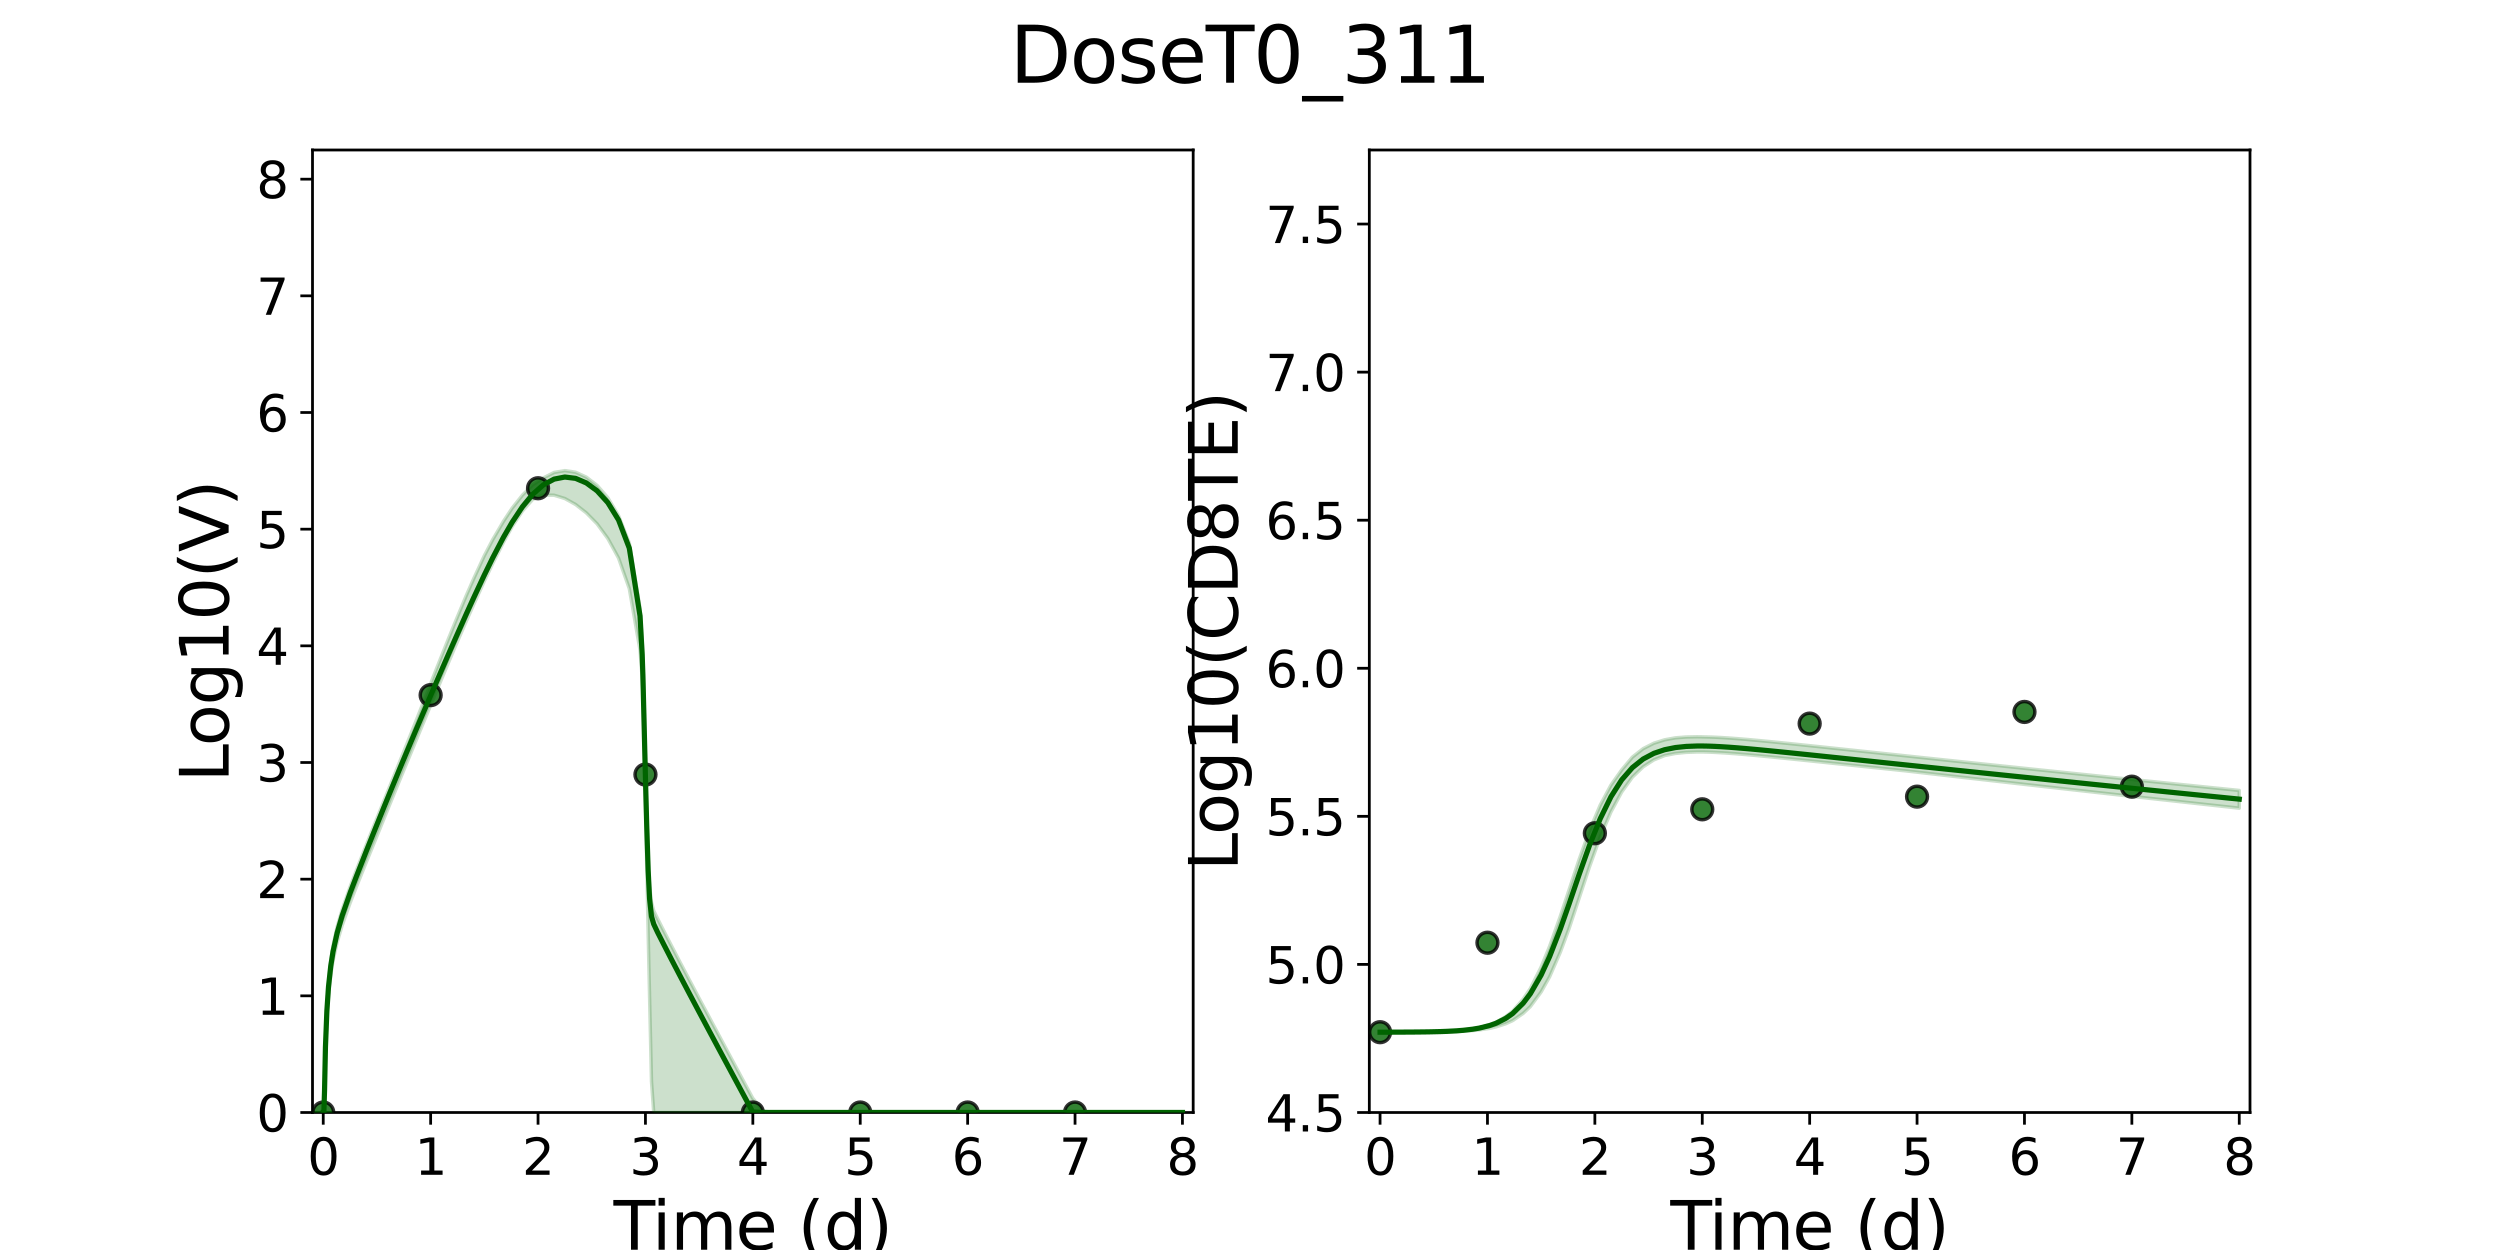 <?xml version="1.0" encoding="utf-8" standalone="no"?>
<!DOCTYPE svg PUBLIC "-//W3C//DTD SVG 1.1//EN"
  "http://www.w3.org/Graphics/SVG/1.1/DTD/svg11.dtd">
<svg xmlns:xlink="http://www.w3.org/1999/xlink" width="720pt" height="360pt" viewBox="0 0 720 360" xmlns="http://www.w3.org/2000/svg" version="1.1">
 <defs>
  <style type="text/css">*{stroke-linejoin: round; stroke-linecap: butt}</style>
 </defs>
 <g id="figure_1">
  <g id="patch_1">
   <path d="M 0 360 
L 720 360 
L 720 0 
L 0 0 
z
" style="fill: #ffffff"/>
  </g>
  <g id="axes_1">
   <g id="patch_2">
    <path d="M 90 320.4 
L 343.636 320.4 
L 343.636 43.2 
L 90 43.2 
z
" style="fill: #ffffff"/>
   </g>
   <g id="matplotlib.axis_1">
    <g id="xtick_1">
     <g id="line2d_1">
      <defs>
       <path id="m0fb1da73a4" d="M 0 0 
L 0 3.5 
" style="stroke: #000000; stroke-width: 0.8"/>
      </defs>
      <g>
       <use xlink:href="#m0fb1da73a4" x="93.093" y="320.4" style="stroke: #000000; stroke-width: 0.8"/>
      </g>
     </g>
     <g id="text_1">
      <!-- 0 -->
      <g transform="translate(88.512 338.342) scale(0.144 -0.144)">
       <defs>
        <path id="DejaVuSans-30" d="M 2034 4250 
Q 1547 4250 1301 3770 
Q 1056 3291 1056 2328 
Q 1056 1369 1301 889 
Q 1547 409 2034 409 
Q 2525 409 2770 889 
Q 3016 1369 3016 2328 
Q 3016 3291 2770 3770 
Q 2525 4250 2034 4250 
z
M 2034 4750 
Q 2819 4750 3233 4129 
Q 3647 3509 3647 2328 
Q 3647 1150 3233 529 
Q 2819 -91 2034 -91 
Q 1250 -91 836 529 
Q 422 1150 422 2328 
Q 422 3509 836 4129 
Q 1250 4750 2034 4750 
z
" transform="scale(0.016)"/>
       </defs>
       <use xlink:href="#DejaVuSans-30"/>
      </g>
     </g>
    </g>
    <g id="xtick_2">
     <g id="line2d_2">
      <g>
       <use xlink:href="#m0fb1da73a4" x="124.024" y="320.4" style="stroke: #000000; stroke-width: 0.8"/>
      </g>
     </g>
     <g id="text_2">
      <!-- 1 -->
      <g transform="translate(119.443 338.342) scale(0.144 -0.144)">
       <defs>
        <path id="DejaVuSans-31" d="M 794 531 
L 1825 531 
L 1825 4091 
L 703 3866 
L 703 4441 
L 1819 4666 
L 2450 4666 
L 2450 531 
L 3481 531 
L 3481 0 
L 794 0 
L 794 531 
z
" transform="scale(0.016)"/>
       </defs>
       <use xlink:href="#DejaVuSans-31"/>
      </g>
     </g>
    </g>
    <g id="xtick_3">
     <g id="line2d_3">
      <g>
       <use xlink:href="#m0fb1da73a4" x="154.956" y="320.4" style="stroke: #000000; stroke-width: 0.8"/>
      </g>
     </g>
     <g id="text_3">
      <!-- 2 -->
      <g transform="translate(150.375 338.342) scale(0.144 -0.144)">
       <defs>
        <path id="DejaVuSans-32" d="M 1228 531 
L 3431 531 
L 3431 0 
L 469 0 
L 469 531 
Q 828 903 1448 1529 
Q 2069 2156 2228 2338 
Q 2531 2678 2651 2914 
Q 2772 3150 2772 3378 
Q 2772 3750 2511 3984 
Q 2250 4219 1831 4219 
Q 1534 4219 1204 4116 
Q 875 4013 500 3803 
L 500 4441 
Q 881 4594 1212 4672 
Q 1544 4750 1819 4750 
Q 2544 4750 2975 4387 
Q 3406 4025 3406 3419 
Q 3406 3131 3298 2873 
Q 3191 2616 2906 2266 
Q 2828 2175 2409 1742 
Q 1991 1309 1228 531 
z
" transform="scale(0.016)"/>
       </defs>
       <use xlink:href="#DejaVuSans-32"/>
      </g>
     </g>
    </g>
    <g id="xtick_4">
     <g id="line2d_4">
      <g>
       <use xlink:href="#m0fb1da73a4" x="185.887" y="320.4" style="stroke: #000000; stroke-width: 0.8"/>
      </g>
     </g>
     <g id="text_4">
      <!-- 3 -->
      <g transform="translate(181.306 338.342) scale(0.144 -0.144)">
       <defs>
        <path id="DejaVuSans-33" d="M 2597 2516 
Q 3050 2419 3304 2112 
Q 3559 1806 3559 1356 
Q 3559 666 3084 287 
Q 2609 -91 1734 -91 
Q 1441 -91 1130 -33 
Q 819 25 488 141 
L 488 750 
Q 750 597 1062 519 
Q 1375 441 1716 441 
Q 2309 441 2620 675 
Q 2931 909 2931 1356 
Q 2931 1769 2642 2001 
Q 2353 2234 1838 2234 
L 1294 2234 
L 1294 2753 
L 1863 2753 
Q 2328 2753 2575 2939 
Q 2822 3125 2822 3475 
Q 2822 3834 2567 4026 
Q 2313 4219 1838 4219 
Q 1578 4219 1281 4162 
Q 984 4106 628 3988 
L 628 4550 
Q 988 4650 1302 4700 
Q 1616 4750 1894 4750 
Q 2613 4750 3031 4423 
Q 3450 4097 3450 3541 
Q 3450 3153 3228 2886 
Q 3006 2619 2597 2516 
z
" transform="scale(0.016)"/>
       </defs>
       <use xlink:href="#DejaVuSans-33"/>
      </g>
     </g>
    </g>
    <g id="xtick_5">
     <g id="line2d_5">
      <g>
       <use xlink:href="#m0fb1da73a4" x="216.818" y="320.4" style="stroke: #000000; stroke-width: 0.8"/>
      </g>
     </g>
     <g id="text_5">
      <!-- 4 -->
      <g transform="translate(212.237 338.342) scale(0.144 -0.144)">
       <defs>
        <path id="DejaVuSans-34" d="M 2419 4116 
L 825 1625 
L 2419 1625 
L 2419 4116 
z
M 2253 4666 
L 3047 4666 
L 3047 1625 
L 3713 1625 
L 3713 1100 
L 3047 1100 
L 3047 0 
L 2419 0 
L 2419 1100 
L 313 1100 
L 313 1709 
L 2253 4666 
z
" transform="scale(0.016)"/>
       </defs>
       <use xlink:href="#DejaVuSans-34"/>
      </g>
     </g>
    </g>
    <g id="xtick_6">
     <g id="line2d_6">
      <g>
       <use xlink:href="#m0fb1da73a4" x="247.749" y="320.4" style="stroke: #000000; stroke-width: 0.8"/>
      </g>
     </g>
     <g id="text_6">
      <!-- 5 -->
      <g transform="translate(243.168 338.342) scale(0.144 -0.144)">
       <defs>
        <path id="DejaVuSans-35" d="M 691 4666 
L 3169 4666 
L 3169 4134 
L 1269 4134 
L 1269 2991 
Q 1406 3038 1543 3061 
Q 1681 3084 1819 3084 
Q 2600 3084 3056 2656 
Q 3513 2228 3513 1497 
Q 3513 744 3044 326 
Q 2575 -91 1722 -91 
Q 1428 -91 1123 -41 
Q 819 9 494 109 
L 494 744 
Q 775 591 1075 516 
Q 1375 441 1709 441 
Q 2250 441 2565 725 
Q 2881 1009 2881 1497 
Q 2881 1984 2565 2268 
Q 2250 2553 1709 2553 
Q 1456 2553 1204 2497 
Q 953 2441 691 2322 
L 691 4666 
z
" transform="scale(0.016)"/>
       </defs>
       <use xlink:href="#DejaVuSans-35"/>
      </g>
     </g>
    </g>
    <g id="xtick_7">
     <g id="line2d_7">
      <g>
       <use xlink:href="#m0fb1da73a4" x="278.681" y="320.4" style="stroke: #000000; stroke-width: 0.8"/>
      </g>
     </g>
     <g id="text_7">
      <!-- 6 -->
      <g transform="translate(274.1 338.342) scale(0.144 -0.144)">
       <defs>
        <path id="DejaVuSans-36" d="M 2113 2584 
Q 1688 2584 1439 2293 
Q 1191 2003 1191 1497 
Q 1191 994 1439 701 
Q 1688 409 2113 409 
Q 2538 409 2786 701 
Q 3034 994 3034 1497 
Q 3034 2003 2786 2293 
Q 2538 2584 2113 2584 
z
M 3366 4563 
L 3366 3988 
Q 3128 4100 2886 4159 
Q 2644 4219 2406 4219 
Q 1781 4219 1451 3797 
Q 1122 3375 1075 2522 
Q 1259 2794 1537 2939 
Q 1816 3084 2150 3084 
Q 2853 3084 3261 2657 
Q 3669 2231 3669 1497 
Q 3669 778 3244 343 
Q 2819 -91 2113 -91 
Q 1303 -91 875 529 
Q 447 1150 447 2328 
Q 447 3434 972 4092 
Q 1497 4750 2381 4750 
Q 2619 4750 2861 4703 
Q 3103 4656 3366 4563 
z
" transform="scale(0.016)"/>
       </defs>
       <use xlink:href="#DejaVuSans-36"/>
      </g>
     </g>
    </g>
    <g id="xtick_8">
     <g id="line2d_8">
      <g>
       <use xlink:href="#m0fb1da73a4" x="309.612" y="320.4" style="stroke: #000000; stroke-width: 0.8"/>
      </g>
     </g>
     <g id="text_8">
      <!-- 7 -->
      <g transform="translate(305.031 338.342) scale(0.144 -0.144)">
       <defs>
        <path id="DejaVuSans-37" d="M 525 4666 
L 3525 4666 
L 3525 4397 
L 1831 0 
L 1172 0 
L 2766 4134 
L 525 4134 
L 525 4666 
z
" transform="scale(0.016)"/>
       </defs>
       <use xlink:href="#DejaVuSans-37"/>
      </g>
     </g>
    </g>
    <g id="xtick_9">
     <g id="line2d_9">
      <g>
       <use xlink:href="#m0fb1da73a4" x="340.543" y="320.4" style="stroke: #000000; stroke-width: 0.8"/>
      </g>
     </g>
     <g id="text_9">
      <!-- 8 -->
      <g transform="translate(335.962 338.342) scale(0.144 -0.144)">
       <defs>
        <path id="DejaVuSans-38" d="M 2034 2216 
Q 1584 2216 1326 1975 
Q 1069 1734 1069 1313 
Q 1069 891 1326 650 
Q 1584 409 2034 409 
Q 2484 409 2743 651 
Q 3003 894 3003 1313 
Q 3003 1734 2745 1975 
Q 2488 2216 2034 2216 
z
M 1403 2484 
Q 997 2584 770 2862 
Q 544 3141 544 3541 
Q 544 4100 942 4425 
Q 1341 4750 2034 4750 
Q 2731 4750 3128 4425 
Q 3525 4100 3525 3541 
Q 3525 3141 3298 2862 
Q 3072 2584 2669 2484 
Q 3125 2378 3379 2068 
Q 3634 1759 3634 1313 
Q 3634 634 3220 271 
Q 2806 -91 2034 -91 
Q 1263 -91 848 271 
Q 434 634 434 1313 
Q 434 1759 690 2068 
Q 947 2378 1403 2484 
z
M 1172 3481 
Q 1172 3119 1398 2916 
Q 1625 2713 2034 2713 
Q 2441 2713 2670 2916 
Q 2900 3119 2900 3481 
Q 2900 3844 2670 4047 
Q 2441 4250 2034 4250 
Q 1625 4250 1398 4047 
Q 1172 3844 1172 3481 
z
" transform="scale(0.016)"/>
       </defs>
       <use xlink:href="#DejaVuSans-38"/>
      </g>
     </g>
    </g>
    <g id="text_10">
     <!-- Time (d) -->
     <g transform="translate(176.693 359.925) scale(0.192 -0.192)">
      <defs>
       <path id="DejaVuSans-54" d="M -19 4666 
L 3928 4666 
L 3928 4134 
L 2272 4134 
L 2272 0 
L 1638 0 
L 1638 4134 
L -19 4134 
L -19 4666 
z
" transform="scale(0.016)"/>
       <path id="DejaVuSans-69" d="M 603 3500 
L 1178 3500 
L 1178 0 
L 603 0 
L 603 3500 
z
M 603 4863 
L 1178 4863 
L 1178 4134 
L 603 4134 
L 603 4863 
z
" transform="scale(0.016)"/>
       <path id="DejaVuSans-6d" d="M 3328 2828 
Q 3544 3216 3844 3400 
Q 4144 3584 4550 3584 
Q 5097 3584 5394 3201 
Q 5691 2819 5691 2113 
L 5691 0 
L 5113 0 
L 5113 2094 
Q 5113 2597 4934 2840 
Q 4756 3084 4391 3084 
Q 3944 3084 3684 2787 
Q 3425 2491 3425 1978 
L 3425 0 
L 2847 0 
L 2847 2094 
Q 2847 2600 2669 2842 
Q 2491 3084 2119 3084 
Q 1678 3084 1418 2786 
Q 1159 2488 1159 1978 
L 1159 0 
L 581 0 
L 581 3500 
L 1159 3500 
L 1159 2956 
Q 1356 3278 1631 3431 
Q 1906 3584 2284 3584 
Q 2666 3584 2933 3390 
Q 3200 3197 3328 2828 
z
" transform="scale(0.016)"/>
       <path id="DejaVuSans-65" d="M 3597 1894 
L 3597 1613 
L 953 1613 
Q 991 1019 1311 708 
Q 1631 397 2203 397 
Q 2534 397 2845 478 
Q 3156 559 3463 722 
L 3463 178 
Q 3153 47 2828 -22 
Q 2503 -91 2169 -91 
Q 1331 -91 842 396 
Q 353 884 353 1716 
Q 353 2575 817 3079 
Q 1281 3584 2069 3584 
Q 2775 3584 3186 3129 
Q 3597 2675 3597 1894 
z
M 3022 2063 
Q 3016 2534 2758 2815 
Q 2500 3097 2075 3097 
Q 1594 3097 1305 2825 
Q 1016 2553 972 2059 
L 3022 2063 
z
" transform="scale(0.016)"/>
       <path id="DejaVuSans-20" transform="scale(0.016)"/>
       <path id="DejaVuSans-28" d="M 1984 4856 
Q 1566 4138 1362 3434 
Q 1159 2731 1159 2009 
Q 1159 1288 1364 580 
Q 1569 -128 1984 -844 
L 1484 -844 
Q 1016 -109 783 600 
Q 550 1309 550 2009 
Q 550 2706 781 3412 
Q 1013 4119 1484 4856 
L 1984 4856 
z
" transform="scale(0.016)"/>
       <path id="DejaVuSans-64" d="M 2906 2969 
L 2906 4863 
L 3481 4863 
L 3481 0 
L 2906 0 
L 2906 525 
Q 2725 213 2448 61 
Q 2172 -91 1784 -91 
Q 1150 -91 751 415 
Q 353 922 353 1747 
Q 353 2572 751 3078 
Q 1150 3584 1784 3584 
Q 2172 3584 2448 3432 
Q 2725 3281 2906 2969 
z
M 947 1747 
Q 947 1113 1208 752 
Q 1469 391 1925 391 
Q 2381 391 2643 752 
Q 2906 1113 2906 1747 
Q 2906 2381 2643 2742 
Q 2381 3103 1925 3103 
Q 1469 3103 1208 2742 
Q 947 2381 947 1747 
z
" transform="scale(0.016)"/>
       <path id="DejaVuSans-29" d="M 513 4856 
L 1013 4856 
Q 1481 4119 1714 3412 
Q 1947 2706 1947 2009 
Q 1947 1309 1714 600 
Q 1481 -109 1013 -844 
L 513 -844 
Q 928 -128 1133 580 
Q 1338 1288 1338 2009 
Q 1338 2731 1133 3434 
Q 928 4138 513 4856 
z
" transform="scale(0.016)"/>
      </defs>
      <use xlink:href="#DejaVuSans-54"/>
      <use xlink:href="#DejaVuSans-69" x="57.959"/>
      <use xlink:href="#DejaVuSans-6d" x="85.742"/>
      <use xlink:href="#DejaVuSans-65" x="183.154"/>
      <use xlink:href="#DejaVuSans-20" x="244.678"/>
      <use xlink:href="#DejaVuSans-28" x="276.465"/>
      <use xlink:href="#DejaVuSans-64" x="315.479"/>
      <use xlink:href="#DejaVuSans-29" x="378.955"/>
     </g>
    </g>
   </g>
   <g id="matplotlib.axis_2">
    <g id="ytick_1">
     <g id="line2d_10">
      <defs>
       <path id="m978f26b09a" d="M 0 0 
L -3.5 0 
" style="stroke: #000000; stroke-width: 0.8"/>
      </defs>
      <g>
       <use xlink:href="#m978f26b09a" x="90" y="320.4" style="stroke: #000000; stroke-width: 0.8"/>
      </g>
     </g>
     <g id="text_11">
      <!-- 0 -->
      <g transform="translate(73.838 325.871) scale(0.144 -0.144)">
       <use xlink:href="#DejaVuSans-30"/>
      </g>
     </g>
    </g>
    <g id="ytick_2">
     <g id="line2d_11">
      <g>
       <use xlink:href="#m978f26b09a" x="90" y="286.8" style="stroke: #000000; stroke-width: 0.8"/>
      </g>
     </g>
     <g id="text_12">
      <!-- 1 -->
      <g transform="translate(73.838 292.271) scale(0.144 -0.144)">
       <use xlink:href="#DejaVuSans-31"/>
      </g>
     </g>
    </g>
    <g id="ytick_3">
     <g id="line2d_12">
      <g>
       <use xlink:href="#m978f26b09a" x="90" y="253.2" style="stroke: #000000; stroke-width: 0.8"/>
      </g>
     </g>
     <g id="text_13">
      <!-- 2 -->
      <g transform="translate(73.838 258.671) scale(0.144 -0.144)">
       <use xlink:href="#DejaVuSans-32"/>
      </g>
     </g>
    </g>
    <g id="ytick_4">
     <g id="line2d_13">
      <g>
       <use xlink:href="#m978f26b09a" x="90" y="219.6" style="stroke: #000000; stroke-width: 0.8"/>
      </g>
     </g>
     <g id="text_14">
      <!-- 3 -->
      <g transform="translate(73.838 225.071) scale(0.144 -0.144)">
       <use xlink:href="#DejaVuSans-33"/>
      </g>
     </g>
    </g>
    <g id="ytick_5">
     <g id="line2d_14">
      <g>
       <use xlink:href="#m978f26b09a" x="90" y="186" style="stroke: #000000; stroke-width: 0.8"/>
      </g>
     </g>
     <g id="text_15">
      <!-- 4 -->
      <g transform="translate(73.838 191.471) scale(0.144 -0.144)">
       <use xlink:href="#DejaVuSans-34"/>
      </g>
     </g>
    </g>
    <g id="ytick_6">
     <g id="line2d_15">
      <g>
       <use xlink:href="#m978f26b09a" x="90" y="152.4" style="stroke: #000000; stroke-width: 0.8"/>
      </g>
     </g>
     <g id="text_16">
      <!-- 5 -->
      <g transform="translate(73.838 157.871) scale(0.144 -0.144)">
       <use xlink:href="#DejaVuSans-35"/>
      </g>
     </g>
    </g>
    <g id="ytick_7">
     <g id="line2d_16">
      <g>
       <use xlink:href="#m978f26b09a" x="90" y="118.8" style="stroke: #000000; stroke-width: 0.8"/>
      </g>
     </g>
     <g id="text_17">
      <!-- 6 -->
      <g transform="translate(73.838 124.271) scale(0.144 -0.144)">
       <use xlink:href="#DejaVuSans-36"/>
      </g>
     </g>
    </g>
    <g id="ytick_8">
     <g id="line2d_17">
      <g>
       <use xlink:href="#m978f26b09a" x="90" y="85.2" style="stroke: #000000; stroke-width: 0.8"/>
      </g>
     </g>
     <g id="text_18">
      <!-- 7 -->
      <g transform="translate(73.838 90.671) scale(0.144 -0.144)">
       <use xlink:href="#DejaVuSans-37"/>
      </g>
     </g>
    </g>
    <g id="ytick_9">
     <g id="line2d_18">
      <g>
       <use xlink:href="#m978f26b09a" x="90" y="51.6" style="stroke: #000000; stroke-width: 0.8"/>
      </g>
     </g>
     <g id="text_19">
      <!-- 8 -->
      <g transform="translate(73.838 57.071) scale(0.144 -0.144)">
       <use xlink:href="#DejaVuSans-38"/>
      </g>
     </g>
    </g>
    <g id="text_20">
     <!-- Log10(V) -->
     <g transform="translate(65.845 225.224) rotate(-90) scale(0.192 -0.192)">
      <defs>
       <path id="DejaVuSans-4c" d="M 628 4666 
L 1259 4666 
L 1259 531 
L 3531 531 
L 3531 0 
L 628 0 
L 628 4666 
z
" transform="scale(0.016)"/>
       <path id="DejaVuSans-6f" d="M 1959 3097 
Q 1497 3097 1228 2736 
Q 959 2375 959 1747 
Q 959 1119 1226 758 
Q 1494 397 1959 397 
Q 2419 397 2687 759 
Q 2956 1122 2956 1747 
Q 2956 2369 2687 2733 
Q 2419 3097 1959 3097 
z
M 1959 3584 
Q 2709 3584 3137 3096 
Q 3566 2609 3566 1747 
Q 3566 888 3137 398 
Q 2709 -91 1959 -91 
Q 1206 -91 779 398 
Q 353 888 353 1747 
Q 353 2609 779 3096 
Q 1206 3584 1959 3584 
z
" transform="scale(0.016)"/>
       <path id="DejaVuSans-67" d="M 2906 1791 
Q 2906 2416 2648 2759 
Q 2391 3103 1925 3103 
Q 1463 3103 1205 2759 
Q 947 2416 947 1791 
Q 947 1169 1205 825 
Q 1463 481 1925 481 
Q 2391 481 2648 825 
Q 2906 1169 2906 1791 
z
M 3481 434 
Q 3481 -459 3084 -895 
Q 2688 -1331 1869 -1331 
Q 1566 -1331 1297 -1286 
Q 1028 -1241 775 -1147 
L 775 -588 
Q 1028 -725 1275 -790 
Q 1522 -856 1778 -856 
Q 2344 -856 2625 -561 
Q 2906 -266 2906 331 
L 2906 616 
Q 2728 306 2450 153 
Q 2172 0 1784 0 
Q 1141 0 747 490 
Q 353 981 353 1791 
Q 353 2603 747 3093 
Q 1141 3584 1784 3584 
Q 2172 3584 2450 3431 
Q 2728 3278 2906 2969 
L 2906 3500 
L 3481 3500 
L 3481 434 
z
" transform="scale(0.016)"/>
       <path id="DejaVuSans-56" d="M 1831 0 
L 50 4666 
L 709 4666 
L 2188 738 
L 3669 4666 
L 4325 4666 
L 2547 0 
L 1831 0 
z
" transform="scale(0.016)"/>
      </defs>
      <use xlink:href="#DejaVuSans-4c"/>
      <use xlink:href="#DejaVuSans-6f" x="53.963"/>
      <use xlink:href="#DejaVuSans-67" x="115.145"/>
      <use xlink:href="#DejaVuSans-31" x="178.621"/>
      <use xlink:href="#DejaVuSans-30" x="242.244"/>
      <use xlink:href="#DejaVuSans-28" x="305.867"/>
      <use xlink:href="#DejaVuSans-56" x="344.881"/>
      <use xlink:href="#DejaVuSans-29" x="413.289"/>
     </g>
    </g>
   </g>
   <g id="patch_3">
    <path d="M 90 320.4 
L 90 43.2 
" style="fill: none; stroke: #000000; stroke-width: 0.8; stroke-linejoin: miter; stroke-linecap: square"/>
   </g>
   <g id="patch_4">
    <path d="M 343.636 320.4 
L 343.636 43.2 
" style="fill: none; stroke: #000000; stroke-width: 0.8; stroke-linejoin: miter; stroke-linecap: square"/>
   </g>
   <g id="patch_5">
    <path d="M 90 320.4 
L 343.636 320.4 
" style="fill: none; stroke: #000000; stroke-width: 0.8; stroke-linejoin: miter; stroke-linecap: square"/>
   </g>
   <g id="patch_6">
    <path d="M 90 43.2 
L 343.636 43.2 
" style="fill: none; stroke: #000000; stroke-width: 0.8; stroke-linejoin: miter; stroke-linecap: square"/>
   </g>
   <g id="PolyCollection_1">
    <defs>
     <path id="m9ea79712fd" d="M 93.093 -39.6 
L 93.093 -39.6 
L 93.094 -39.6 
L 93.1 -39.6 
L 93.166 -39.6 
L 93.27 -39.6 
L 93.466 -44.817 
L 93.729 -56.116 
L 94.138 -66.328 
L 94.607 -73.267 
L 95.254 -79.134 
L 95.915 -83.336 
L 97.096 -88.583 
L 98.532 -93.446 
L 100.875 -100.061 
L 102.629 -104.563 
L 105.57 -111.892 
L 107.429 -116.442 
L 110.523 -124.064 
L 112.377 -128.633 
L 115.138 -135.383 
L 117.04 -139.996 
L 119.739 -146.531 
L 121.682 -151.227 
L 124.622 -158.309 
L 126.539 -162.911 
L 129.261 -169.404 
L 131.256 -174.123 
L 134.302 -181.127 
L 136.375 -185.788 
L 139.468 -192.593 
L 141.919 -197.734 
L 145.013 -203.84 
L 147.511 -208.369 
L 150.455 -212.814 
L 153.4 -216.151 
L 156.493 -217.43 
L 159.586 -217.369 
L 162.679 -216.424 
L 165.773 -214.703 
L 168.866 -212.287 
L 171.959 -209.137 
L 175.052 -204.905 
L 178.145 -199.261 
L 181.238 -190.47 
L 184.331 -172.736 
L 184.95 -164.665 
L 185.142 -161.068 
L 185.148 -160.845 
L 185.206 -158.505 
L 185.274 -155.791 
L 185.352 -152.564 
L 185.437 -149.06 
L 185.62 -141.569 
L 185.934 -126.616 
L 186.249 -111.088 
L 186.663 -91.573 
L 187.077 -72.887 
L 187.628 -48.523 
L 188.267 -39.6 
L 189.399 -39.6 
L 191.16 -39.6 
L 193.427 -39.6 
L 195.694 -39.6 
L 198.501 -39.6 
L 201.315 -39.6 
L 204.408 -39.6 
L 207.501 -39.6 
L 210.594 -39.6 
L 213.688 -39.6 
L 216.781 -39.6 
L 219.874 -39.6 
L 222.967 -39.6 
L 226.06 -39.6 
L 229.153 -39.6 
L 232.246 -39.6 
L 235.339 -39.6 
L 238.433 -39.6 
L 241.526 -39.6 
L 244.619 -39.6 
L 247.712 -39.6 
L 250.805 -39.6 
L 253.898 -39.6 
L 256.991 -39.6 
L 260.084 -39.6 
L 263.178 -39.6 
L 266.271 -39.6 
L 269.364 -39.6 
L 272.457 -39.6 
L 275.55 -39.6 
L 278.643 -39.6 
L 281.736 -39.6 
L 284.829 -39.6 
L 287.923 -39.6 
L 291.016 -39.6 
L 294.109 -39.6 
L 297.202 -39.6 
L 300.295 -39.6 
L 303.388 -39.6 
L 306.481 -39.6 
L 309.574 -39.6 
L 312.668 -39.6 
L 315.761 -39.6 
L 318.854 -39.6 
L 321.947 -39.6 
L 325.04 -39.6 
L 328.133 -39.6 
L 331.226 -39.6 
L 334.319 -39.6 
L 337.413 -39.6 
L 340.506 -39.6 
L 340.543 -39.6 
L 340.543 -39.6 
L 340.543 -39.6 
L 340.506 -39.6 
L 337.413 -39.6 
L 334.319 -39.6 
L 331.226 -39.6 
L 328.133 -39.6 
L 325.04 -39.6 
L 321.947 -39.6 
L 318.854 -39.6 
L 315.761 -39.6 
L 312.668 -39.6 
L 309.574 -39.6 
L 306.481 -39.6 
L 303.388 -39.6 
L 300.295 -39.6 
L 297.202 -39.6 
L 294.109 -39.6 
L 291.016 -39.6 
L 287.923 -39.6 
L 284.829 -39.6 
L 281.736 -39.6 
L 278.643 -39.6 
L 275.55 -39.6 
L 272.457 -39.6 
L 269.364 -39.6 
L 266.271 -39.6 
L 263.178 -39.6 
L 260.084 -39.6 
L 256.991 -39.6 
L 253.898 -39.6 
L 250.805 -39.6 
L 247.712 -39.6 
L 244.619 -39.6 
L 241.526 -39.6 
L 238.433 -39.6 
L 235.339 -39.6 
L 232.246 -39.6 
L 229.153 -39.6 
L 226.06 -39.6 
L 222.967 -39.6 
L 219.874 -40.006 
L 216.781 -43.716 
L 213.688 -49.46 
L 210.594 -55.212 
L 207.501 -60.975 
L 204.408 -66.754 
L 201.315 -72.542 
L 198.501 -77.852 
L 195.694 -83.176 
L 193.427 -87.534 
L 191.16 -91.924 
L 189.399 -95.403 
L 188.267 -97.723 
L 187.628 -100.184 
L 187.077 -104.806 
L 186.663 -113.218 
L 186.249 -126.452 
L 185.934 -138.989 
L 185.62 -153 
L 185.437 -161.524 
L 185.352 -164.501 
L 185.274 -167.207 
L 185.206 -168.815 
L 185.148 -170.535 
L 185.142 -170.712 
L 184.95 -175.267 
L 184.331 -184.776 
L 181.238 -203.603 
L 178.145 -211.494 
L 175.052 -216.658 
L 171.959 -220.206 
L 168.866 -222.586 
L 165.773 -223.994 
L 162.679 -224.461 
L 159.586 -223.938 
L 156.493 -222.356 
L 153.4 -220.37 
L 150.455 -217.395 
L 147.511 -213.67 
L 145.013 -209.886 
L 141.919 -204.62 
L 139.468 -199.933 
L 136.375 -193.232 
L 134.302 -188.517 
L 131.256 -181.196 
L 129.261 -176.299 
L 126.539 -169.481 
L 124.622 -164.637 
L 121.682 -157.137 
L 119.739 -152.165 
L 117.04 -145.398 
L 115.138 -140.688 
L 112.377 -133.842 
L 110.523 -129.237 
L 107.429 -121.538 
L 105.57 -116.868 
L 102.629 -109.369 
L 100.875 -104.734 
L 98.532 -98.019 
L 97.096 -93.133 
L 95.915 -87.676 
L 95.254 -83.368 
L 94.607 -76.994 
L 94.138 -69.592 
L 93.729 -58.77 
L 93.466 -46.943 
L 93.27 -39.616 
L 93.166 -39.6 
L 93.1 -39.6 
L 93.094 -39.6 
L 93.093 -39.6 
z
" style="stroke: #006400; stroke-opacity: 0.2"/>
    </defs>
    <g clip-path="url(#pcc4ed3c524)">
     <use xlink:href="#m9ea79712fd" x="0" y="360" style="fill: #006400; fill-opacity: 0.2; stroke: #006400; stroke-opacity: 0.2"/>
    </g>
   </g>
   <g id="PathCollection_1">
    <defs>
     <path id="m6966c5347c" d="M 0 3 
C 0.796 3 1.559 2.684 2.121 2.121 
C 2.684 1.559 3 0.796 3 0 
C 3 -0.796 2.684 -1.559 2.121 -2.121 
C 1.559 -2.684 0.796 -3 0 -3 
C -0.796 -3 -1.559 -2.684 -2.121 -2.121 
C -2.684 -1.559 -3 -0.796 -3 0 
C -3 0.796 -2.684 1.559 -2.121 2.121 
C -1.559 2.684 -0.796 3 0 3 
z
" style="stroke: #000000; stroke-opacity: 0.8"/>
    </defs>
    <g clip-path="url(#pcc4ed3c524)">
     <use xlink:href="#m6966c5347c" x="93.093" y="320.4" style="fill: #006400; fill-opacity: 0.8; stroke: #000000; stroke-opacity: 0.8"/>
     <use xlink:href="#m6966c5347c" x="124.024" y="200.196" style="fill: #006400; fill-opacity: 0.8; stroke: #000000; stroke-opacity: 0.8"/>
     <use xlink:href="#m6966c5347c" x="154.956" y="140.612" style="fill: #006400; fill-opacity: 0.8; stroke: #000000; stroke-opacity: 0.8"/>
     <use xlink:href="#m6966c5347c" x="185.887" y="223.077" style="fill: #006400; fill-opacity: 0.8; stroke: #000000; stroke-opacity: 0.8"/>
     <use xlink:href="#m6966c5347c" x="216.818" y="320.4" style="fill: #006400; fill-opacity: 0.8; stroke: #000000; stroke-opacity: 0.8"/>
     <use xlink:href="#m6966c5347c" x="247.749" y="320.4" style="fill: #006400; fill-opacity: 0.8; stroke: #000000; stroke-opacity: 0.8"/>
     <use xlink:href="#m6966c5347c" x="278.681" y="320.4" style="fill: #006400; fill-opacity: 0.8; stroke: #000000; stroke-opacity: 0.8"/>
     <use xlink:href="#m6966c5347c" x="309.612" y="320.4" style="fill: #006400; fill-opacity: 0.8; stroke: #000000; stroke-opacity: 0.8"/>
    </g>
   </g>
   <g id="line2d_19">
    <path d="M 93.093 320.4 
L 93.094 320.4 
L 93.1 320.4 
L 93.166 320.4 
L 93.27 320.4 
L 93.466 314.125 
L 93.729 301.537 
L 94.138 291.143 
L 94.607 284.227 
L 95.254 278.251 
L 95.915 274.059 
L 97.096 268.689 
L 98.532 263.755 
L 100.875 257.054 
L 102.629 252.456 
L 105.57 244.949 
L 107.429 240.305 
L 110.523 232.618 
L 112.377 228.085 
L 115.138 221.377 
L 117.04 216.819 
L 119.739 210.388 
L 121.682 205.812 
L 124.622 198.914 
L 126.539 194.474 
L 129.261 188.2 
L 131.256 183.664 
L 134.302 176.807 
L 136.375 172.252 
L 139.468 165.627 
L 141.919 160.618 
L 145.013 154.709 
L 147.511 150.385 
L 150.455 145.95 
L 153.4 142.369 
L 156.493 139.635 
L 159.586 137.985 
L 162.679 137.386 
L 165.773 137.77 
L 168.866 139.087 
L 171.959 141.357 
L 175.052 144.749 
L 178.145 149.75 
L 181.238 157.86 
L 184.331 177.409 
L 184.95 188.579 
L 185.142 194.362 
L 185.148 194.569 
L 185.206 196.726 
L 185.274 199.33 
L 185.352 202.467 
L 185.437 205.885 
L 185.62 213.232 
L 185.934 225.835 
L 186.249 237.534 
L 186.663 250.561 
L 187.077 258.828 
L 187.628 263.914 
L 188.267 266.132 
L 189.399 268.539 
L 191.16 271.993 
L 193.427 276.402 
L 195.694 280.748 
L 198.501 286.088 
L 201.315 291.394 
L 204.408 297.2 
L 207.501 302.98 
L 210.594 308.744 
L 213.688 314.497 
L 216.781 320.243 
L 219.874 320.4 
L 222.967 320.4 
L 226.06 320.4 
L 229.153 320.4 
L 232.246 320.4 
L 235.339 320.4 
L 238.433 320.4 
L 241.526 320.4 
L 244.619 320.4 
L 247.712 320.4 
L 250.805 320.4 
L 253.898 320.4 
L 256.991 320.4 
L 260.084 320.4 
L 263.178 320.4 
L 266.271 320.4 
L 269.364 320.4 
L 272.457 320.4 
L 275.55 320.4 
L 278.643 320.4 
L 281.736 320.4 
L 284.829 320.4 
L 287.923 320.4 
L 291.016 320.4 
L 294.109 320.4 
L 297.202 320.4 
L 300.295 320.4 
L 303.388 320.4 
L 306.481 320.4 
L 309.574 320.4 
L 312.668 320.4 
L 315.761 320.4 
L 318.854 320.4 
L 321.947 320.4 
L 325.04 320.4 
L 328.133 320.4 
L 331.226 320.4 
L 334.319 320.4 
L 337.413 320.4 
L 340.506 320.4 
L 340.543 320.4 
" clip-path="url(#pcc4ed3c524)" style="fill: none; stroke: #006400; stroke-width: 1.5; stroke-linecap: square"/>
   </g>
  </g>
  <g id="axes_2">
   <g id="patch_7">
    <path d="M 394.364 320.4 
L 648 320.4 
L 648 43.2 
L 394.364 43.2 
z
" style="fill: #ffffff"/>
   </g>
   <g id="matplotlib.axis_3">
    <g id="xtick_10">
     <g id="line2d_20">
      <g>
       <use xlink:href="#m0fb1da73a4" x="397.457" y="320.4" style="stroke: #000000; stroke-width: 0.8"/>
      </g>
     </g>
     <g id="text_21">
      <!-- 0 -->
      <g transform="translate(392.876 338.342) scale(0.144 -0.144)">
       <use xlink:href="#DejaVuSans-30"/>
      </g>
     </g>
    </g>
    <g id="xtick_11">
     <g id="line2d_21">
      <g>
       <use xlink:href="#m0fb1da73a4" x="428.388" y="320.4" style="stroke: #000000; stroke-width: 0.8"/>
      </g>
     </g>
     <g id="text_22">
      <!-- 1 -->
      <g transform="translate(423.807 338.342) scale(0.144 -0.144)">
       <use xlink:href="#DejaVuSans-31"/>
      </g>
     </g>
    </g>
    <g id="xtick_12">
     <g id="line2d_22">
      <g>
       <use xlink:href="#m0fb1da73a4" x="459.319" y="320.4" style="stroke: #000000; stroke-width: 0.8"/>
      </g>
     </g>
     <g id="text_23">
      <!-- 2 -->
      <g transform="translate(454.738 338.342) scale(0.144 -0.144)">
       <use xlink:href="#DejaVuSans-32"/>
      </g>
     </g>
    </g>
    <g id="xtick_13">
     <g id="line2d_23">
      <g>
       <use xlink:href="#m0fb1da73a4" x="490.251" y="320.4" style="stroke: #000000; stroke-width: 0.8"/>
      </g>
     </g>
     <g id="text_24">
      <!-- 3 -->
      <g transform="translate(485.67 338.342) scale(0.144 -0.144)">
       <use xlink:href="#DejaVuSans-33"/>
      </g>
     </g>
    </g>
    <g id="xtick_14">
     <g id="line2d_24">
      <g>
       <use xlink:href="#m0fb1da73a4" x="521.182" y="320.4" style="stroke: #000000; stroke-width: 0.8"/>
      </g>
     </g>
     <g id="text_25">
      <!-- 4 -->
      <g transform="translate(516.601 338.342) scale(0.144 -0.144)">
       <use xlink:href="#DejaVuSans-34"/>
      </g>
     </g>
    </g>
    <g id="xtick_15">
     <g id="line2d_25">
      <g>
       <use xlink:href="#m0fb1da73a4" x="552.113" y="320.4" style="stroke: #000000; stroke-width: 0.8"/>
      </g>
     </g>
     <g id="text_26">
      <!-- 5 -->
      <g transform="translate(547.532 338.342) scale(0.144 -0.144)">
       <use xlink:href="#DejaVuSans-35"/>
      </g>
     </g>
    </g>
    <g id="xtick_16">
     <g id="line2d_26">
      <g>
       <use xlink:href="#m0fb1da73a4" x="583.044" y="320.4" style="stroke: #000000; stroke-width: 0.8"/>
      </g>
     </g>
     <g id="text_27">
      <!-- 6 -->
      <g transform="translate(578.463 338.342) scale(0.144 -0.144)">
       <use xlink:href="#DejaVuSans-36"/>
      </g>
     </g>
    </g>
    <g id="xtick_17">
     <g id="line2d_27">
      <g>
       <use xlink:href="#m0fb1da73a4" x="613.976" y="320.4" style="stroke: #000000; stroke-width: 0.8"/>
      </g>
     </g>
     <g id="text_28">
      <!-- 7 -->
      <g transform="translate(609.395 338.342) scale(0.144 -0.144)">
       <use xlink:href="#DejaVuSans-37"/>
      </g>
     </g>
    </g>
    <g id="xtick_18">
     <g id="line2d_28">
      <g>
       <use xlink:href="#m0fb1da73a4" x="644.907" y="320.4" style="stroke: #000000; stroke-width: 0.8"/>
      </g>
     </g>
     <g id="text_29">
      <!-- 8 -->
      <g transform="translate(640.326 338.342) scale(0.144 -0.144)">
       <use xlink:href="#DejaVuSans-38"/>
      </g>
     </g>
    </g>
    <g id="text_30">
     <!-- Time (d) -->
     <g transform="translate(481.057 359.925) scale(0.192 -0.192)">
      <use xlink:href="#DejaVuSans-54"/>
      <use xlink:href="#DejaVuSans-69" x="57.959"/>
      <use xlink:href="#DejaVuSans-6d" x="85.742"/>
      <use xlink:href="#DejaVuSans-65" x="183.154"/>
      <use xlink:href="#DejaVuSans-20" x="244.678"/>
      <use xlink:href="#DejaVuSans-28" x="276.465"/>
      <use xlink:href="#DejaVuSans-64" x="315.479"/>
      <use xlink:href="#DejaVuSans-29" x="378.955"/>
     </g>
    </g>
   </g>
   <g id="matplotlib.axis_4">
    <g id="ytick_10">
     <g id="line2d_29">
      <g>
       <use xlink:href="#m978f26b09a" x="394.364" y="320.4" style="stroke: #000000; stroke-width: 0.8"/>
      </g>
     </g>
     <g id="text_31">
      <!-- 4.5 -->
      <g transform="translate(364.463 325.871) scale(0.144 -0.144)">
       <defs>
        <path id="DejaVuSans-2e" d="M 684 794 
L 1344 794 
L 1344 0 
L 684 0 
L 684 794 
z
" transform="scale(0.016)"/>
       </defs>
       <use xlink:href="#DejaVuSans-34"/>
       <use xlink:href="#DejaVuSans-2e" x="63.623"/>
       <use xlink:href="#DejaVuSans-35" x="95.41"/>
      </g>
     </g>
    </g>
    <g id="ytick_11">
     <g id="line2d_30">
      <g>
       <use xlink:href="#m978f26b09a" x="394.364" y="277.754" style="stroke: #000000; stroke-width: 0.8"/>
      </g>
     </g>
     <g id="text_32">
      <!-- 5.0 -->
      <g transform="translate(364.463 283.225) scale(0.144 -0.144)">
       <use xlink:href="#DejaVuSans-35"/>
       <use xlink:href="#DejaVuSans-2e" x="63.623"/>
       <use xlink:href="#DejaVuSans-30" x="95.41"/>
      </g>
     </g>
    </g>
    <g id="ytick_12">
     <g id="line2d_31">
      <g>
       <use xlink:href="#m978f26b09a" x="394.364" y="235.108" style="stroke: #000000; stroke-width: 0.8"/>
      </g>
     </g>
     <g id="text_33">
      <!-- 5.5 -->
      <g transform="translate(364.463 240.579) scale(0.144 -0.144)">
       <use xlink:href="#DejaVuSans-35"/>
       <use xlink:href="#DejaVuSans-2e" x="63.623"/>
       <use xlink:href="#DejaVuSans-35" x="95.41"/>
      </g>
     </g>
    </g>
    <g id="ytick_13">
     <g id="line2d_32">
      <g>
       <use xlink:href="#m978f26b09a" x="394.364" y="192.462" style="stroke: #000000; stroke-width: 0.8"/>
      </g>
     </g>
     <g id="text_34">
      <!-- 6.0 -->
      <g transform="translate(364.463 197.932) scale(0.144 -0.144)">
       <use xlink:href="#DejaVuSans-36"/>
       <use xlink:href="#DejaVuSans-2e" x="63.623"/>
       <use xlink:href="#DejaVuSans-30" x="95.41"/>
      </g>
     </g>
    </g>
    <g id="ytick_14">
     <g id="line2d_33">
      <g>
       <use xlink:href="#m978f26b09a" x="394.364" y="149.815" style="stroke: #000000; stroke-width: 0.8"/>
      </g>
     </g>
     <g id="text_35">
      <!-- 6.5 -->
      <g transform="translate(364.463 155.286) scale(0.144 -0.144)">
       <use xlink:href="#DejaVuSans-36"/>
       <use xlink:href="#DejaVuSans-2e" x="63.623"/>
       <use xlink:href="#DejaVuSans-35" x="95.41"/>
      </g>
     </g>
    </g>
    <g id="ytick_15">
     <g id="line2d_34">
      <g>
       <use xlink:href="#m978f26b09a" x="394.364" y="107.169" style="stroke: #000000; stroke-width: 0.8"/>
      </g>
     </g>
     <g id="text_36">
      <!-- 7.0 -->
      <g transform="translate(364.463 112.64) scale(0.144 -0.144)">
       <use xlink:href="#DejaVuSans-37"/>
       <use xlink:href="#DejaVuSans-2e" x="63.623"/>
       <use xlink:href="#DejaVuSans-30" x="95.41"/>
      </g>
     </g>
    </g>
    <g id="ytick_16">
     <g id="line2d_35">
      <g>
       <use xlink:href="#m978f26b09a" x="394.364" y="64.523" style="stroke: #000000; stroke-width: 0.8"/>
      </g>
     </g>
     <g id="text_37">
      <!-- 7.5 -->
      <g transform="translate(364.463 69.994) scale(0.144 -0.144)">
       <use xlink:href="#DejaVuSans-37"/>
       <use xlink:href="#DejaVuSans-2e" x="63.623"/>
       <use xlink:href="#DejaVuSans-35" x="95.41"/>
      </g>
     </g>
    </g>
    <g id="text_38">
     <!-- Log10(CD8TE) -->
     <g transform="translate(356.47 250.79) rotate(-90) scale(0.192 -0.192)">
      <defs>
       <path id="DejaVuSans-43" d="M 4122 4306 
L 4122 3641 
Q 3803 3938 3442 4084 
Q 3081 4231 2675 4231 
Q 1875 4231 1450 3742 
Q 1025 3253 1025 2328 
Q 1025 1406 1450 917 
Q 1875 428 2675 428 
Q 3081 428 3442 575 
Q 3803 722 4122 1019 
L 4122 359 
Q 3791 134 3420 21 
Q 3050 -91 2638 -91 
Q 1578 -91 968 557 
Q 359 1206 359 2328 
Q 359 3453 968 4101 
Q 1578 4750 2638 4750 
Q 3056 4750 3426 4639 
Q 3797 4528 4122 4306 
z
" transform="scale(0.016)"/>
       <path id="DejaVuSans-44" d="M 1259 4147 
L 1259 519 
L 2022 519 
Q 2988 519 3436 956 
Q 3884 1394 3884 2338 
Q 3884 3275 3436 3711 
Q 2988 4147 2022 4147 
L 1259 4147 
z
M 628 4666 
L 1925 4666 
Q 3281 4666 3915 4102 
Q 4550 3538 4550 2338 
Q 4550 1131 3912 565 
Q 3275 0 1925 0 
L 628 0 
L 628 4666 
z
" transform="scale(0.016)"/>
       <path id="DejaVuSans-45" d="M 628 4666 
L 3578 4666 
L 3578 4134 
L 1259 4134 
L 1259 2753 
L 3481 2753 
L 3481 2222 
L 1259 2222 
L 1259 531 
L 3634 531 
L 3634 0 
L 628 0 
L 628 4666 
z
" transform="scale(0.016)"/>
      </defs>
      <use xlink:href="#DejaVuSans-4c"/>
      <use xlink:href="#DejaVuSans-6f" x="53.963"/>
      <use xlink:href="#DejaVuSans-67" x="115.145"/>
      <use xlink:href="#DejaVuSans-31" x="178.621"/>
      <use xlink:href="#DejaVuSans-30" x="242.244"/>
      <use xlink:href="#DejaVuSans-28" x="305.867"/>
      <use xlink:href="#DejaVuSans-43" x="344.881"/>
      <use xlink:href="#DejaVuSans-44" x="414.705"/>
      <use xlink:href="#DejaVuSans-38" x="491.707"/>
      <use xlink:href="#DejaVuSans-54" x="555.33"/>
      <use xlink:href="#DejaVuSans-45" x="616.414"/>
      <use xlink:href="#DejaVuSans-29" x="679.598"/>
     </g>
    </g>
   </g>
   <g id="patch_8">
    <path d="M 394.364 320.4 
L 394.364 43.2 
" style="fill: none; stroke: #000000; stroke-width: 0.8; stroke-linejoin: miter; stroke-linecap: square"/>
   </g>
   <g id="patch_9">
    <path d="M 648 320.4 
L 648 43.2 
" style="fill: none; stroke: #000000; stroke-width: 0.8; stroke-linejoin: miter; stroke-linecap: square"/>
   </g>
   <g id="patch_10">
    <path d="M 394.364 320.4 
L 648 320.4 
" style="fill: none; stroke: #000000; stroke-width: 0.8; stroke-linejoin: miter; stroke-linecap: square"/>
   </g>
   <g id="patch_11">
    <path d="M 394.364 43.2 
L 648 43.2 
" style="fill: none; stroke: #000000; stroke-width: 0.8; stroke-linejoin: miter; stroke-linecap: square"/>
   </g>
   <g id="PolyCollection_2">
    <defs>
     <path id="m7778c23075" d="M 397.457 -62.728 
L 397.457 -62.728 
L 397.457 -62.728 
L 397.464 -62.728 
L 397.529 -62.728 
L 397.634 -62.728 
L 397.829 -62.728 
L 398.093 -62.728 
L 398.501 -62.728 
L 398.971 -62.728 
L 399.618 -62.728 
L 400.279 -62.728 
L 401.459 -62.728 
L 402.896 -62.728 
L 405.238 -62.732 
L 406.992 -62.739 
L 409.934 -62.758 
L 411.793 -62.776 
L 414.886 -62.818 
L 416.741 -62.854 
L 419.502 -62.937 
L 421.404 -63.021 
L 424.103 -63.198 
L 426.046 -63.395 
L 428.985 -63.829 
L 430.902 -64.27 
L 433.625 -65.151 
L 435.62 -66.056 
L 438.666 -68.14 
L 440.738 -70.108 
L 443.831 -74.294 
L 446.283 -78.674 
L 449.376 -85.77 
L 451.874 -92.529 
L 454.819 -101.418 
L 457.764 -110.332 
L 460.857 -118.905 
L 463.95 -126.149 
L 467.043 -131.887 
L 470.136 -136.182 
L 473.229 -139.155 
L 476.323 -141.156 
L 479.416 -142.399 
L 482.509 -143.005 
L 485.602 -143.317 
L 488.695 -143.425 
L 489.314 -143.433 
L 489.505 -143.433 
L 489.511 -143.433 
L 489.57 -143.433 
L 489.637 -143.433 
L 489.716 -143.432 
L 489.801 -143.431 
L 489.983 -143.43 
L 490.298 -143.426 
L 490.613 -143.421 
L 491.027 -143.413 
L 491.441 -143.403 
L 491.992 -143.387 
L 492.63 -143.365 
L 493.763 -143.318 
L 495.524 -143.222 
L 497.791 -143.079 
L 500.057 -142.907 
L 502.865 -142.675 
L 505.679 -142.42 
L 508.772 -142.127 
L 511.865 -141.822 
L 514.958 -141.511 
L 518.051 -141.196 
L 521.144 -140.877 
L 524.237 -140.556 
L 527.331 -140.235 
L 530.424 -139.912 
L 533.517 -139.59 
L 536.61 -139.267 
L 539.703 -138.944 
L 542.796 -138.622 
L 545.889 -138.299 
L 548.982 -137.975 
L 552.076 -137.621 
L 555.169 -137.267 
L 558.262 -136.914 
L 561.355 -136.562 
L 564.448 -136.21 
L 567.541 -135.858 
L 570.634 -135.507 
L 573.727 -135.156 
L 576.821 -134.806 
L 579.914 -134.457 
L 583.007 -134.108 
L 586.1 -133.76 
L 589.193 -133.412 
L 592.286 -133.065 
L 595.379 -132.718 
L 598.472 -132.372 
L 601.566 -132.027 
L 604.659 -131.682 
L 607.752 -131.337 
L 610.845 -130.994 
L 613.938 -130.651 
L 617.031 -130.308 
L 620.124 -129.966 
L 623.217 -129.625 
L 626.311 -129.284 
L 629.404 -128.944 
L 632.497 -128.605 
L 635.59 -128.266 
L 638.683 -127.928 
L 641.776 -127.59 
L 644.869 -127.253 
L 644.907 -127.249 
L 644.907 -132.354 
L 644.907 -132.354 
L 644.869 -132.358 
L 641.776 -132.672 
L 638.683 -132.987 
L 635.59 -133.302 
L 632.497 -133.618 
L 629.404 -133.934 
L 626.311 -134.251 
L 623.217 -134.568 
L 620.124 -134.885 
L 617.031 -135.203 
L 613.938 -135.522 
L 610.845 -135.841 
L 607.752 -136.16 
L 604.659 -136.48 
L 601.566 -136.8 
L 598.472 -137.121 
L 595.379 -137.442 
L 592.286 -137.763 
L 589.193 -138.085 
L 586.1 -138.408 
L 583.007 -138.73 
L 579.914 -139.054 
L 576.821 -139.377 
L 573.727 -139.701 
L 570.634 -140.026 
L 567.541 -140.35 
L 564.448 -140.676 
L 561.355 -141.001 
L 558.262 -141.327 
L 555.169 -141.654 
L 552.076 -141.98 
L 548.982 -142.307 
L 545.889 -142.635 
L 542.796 -142.962 
L 539.703 -143.29 
L 536.61 -143.618 
L 533.517 -143.946 
L 530.424 -144.274 
L 527.331 -144.601 
L 524.237 -144.928 
L 521.144 -145.253 
L 518.051 -145.576 
L 514.958 -145.896 
L 511.865 -146.21 
L 508.772 -146.517 
L 505.679 -146.811 
L 502.865 -147.066 
L 500.057 -147.296 
L 497.791 -147.463 
L 495.524 -147.601 
L 493.763 -147.689 
L 492.63 -147.73 
L 491.992 -147.749 
L 491.441 -147.761 
L 491.027 -147.768 
L 490.613 -147.78 
L 490.298 -147.789 
L 489.983 -147.796 
L 489.801 -147.8 
L 489.716 -147.801 
L 489.637 -147.803 
L 489.57 -147.804 
L 489.511 -147.805 
L 489.505 -147.805 
L 489.314 -147.808 
L 488.695 -147.814 
L 485.602 -147.746 
L 482.509 -147.502 
L 479.416 -146.939 
L 476.323 -145.96 
L 473.229 -144.394 
L 470.136 -141.963 
L 467.043 -138.266 
L 463.95 -133.894 
L 460.857 -128.12 
L 457.764 -120.783 
L 454.819 -112.557 
L 451.874 -103.667 
L 449.376 -96.14 
L 446.283 -87.457 
L 443.831 -81.483 
L 440.738 -75.313 
L 438.666 -72.26 
L 435.62 -68.759 
L 433.625 -67.21 
L 430.902 -65.613 
L 428.985 -64.859 
L 426.046 -64.03 
L 424.103 -63.686 
L 421.404 -63.326 
L 419.502 -63.166 
L 416.741 -62.996 
L 414.886 -62.925 
L 411.793 -62.839 
L 409.934 -62.81 
L 406.992 -62.773 
L 405.238 -62.76 
L 402.896 -62.746 
L 401.459 -62.74 
L 400.279 -62.734 
L 399.618 -62.731 
L 398.971 -62.729 
L 398.501 -62.728 
L 398.093 -62.728 
L 397.829 -62.728 
L 397.634 -62.728 
L 397.529 -62.728 
L 397.464 -62.728 
L 397.457 -62.728 
L 397.457 -62.728 
z
" style="stroke: #006400; stroke-opacity: 0.2"/>
    </defs>
    <g clip-path="url(#pdf1dfe7602)">
     <use xlink:href="#m7778c23075" x="0" y="360" style="fill: #006400; fill-opacity: 0.2; stroke: #006400; stroke-opacity: 0.2"/>
    </g>
   </g>
   <g id="PathCollection_2">
    <g clip-path="url(#pdf1dfe7602)">
     <use xlink:href="#m6966c5347c" x="397.457" y="297.272" style="fill: #006400; fill-opacity: 0.8; stroke: #000000; stroke-opacity: 0.8"/>
     <use xlink:href="#m6966c5347c" x="428.388" y="271.503" style="fill: #006400; fill-opacity: 0.8; stroke: #000000; stroke-opacity: 0.8"/>
     <use xlink:href="#m6966c5347c" x="459.319" y="239.978" style="fill: #006400; fill-opacity: 0.8; stroke: #000000; stroke-opacity: 0.8"/>
     <use xlink:href="#m6966c5347c" x="490.251" y="233.081" style="fill: #006400; fill-opacity: 0.8; stroke: #000000; stroke-opacity: 0.8"/>
     <use xlink:href="#m6966c5347c" x="521.182" y="208.399" style="fill: #006400; fill-opacity: 0.8; stroke: #000000; stroke-opacity: 0.8"/>
     <use xlink:href="#m6966c5347c" x="552.113" y="229.435" style="fill: #006400; fill-opacity: 0.8; stroke: #000000; stroke-opacity: 0.8"/>
     <use xlink:href="#m6966c5347c" x="583.044" y="205.036" style="fill: #006400; fill-opacity: 0.8; stroke: #000000; stroke-opacity: 0.8"/>
     <use xlink:href="#m6966c5347c" x="613.976" y="226.566" style="fill: #006400; fill-opacity: 0.8; stroke: #000000; stroke-opacity: 0.8"/>
    </g>
   </g>
   <g id="line2d_36">
    <path d="M 397.457 297.272 
L 397.457 297.272 
L 397.464 297.272 
L 397.529 297.272 
L 397.634 297.272 
L 397.829 297.272 
L 398.093 297.272 
L 398.501 297.272 
L 398.971 297.271 
L 399.618 297.269 
L 400.279 297.266 
L 401.459 297.261 
L 402.896 297.254 
L 405.238 297.241 
L 406.992 297.229 
L 409.934 297.198 
L 411.793 297.169 
L 414.886 297.094 
L 416.741 297.027 
L 419.502 296.878 
L 421.404 296.728 
L 424.103 296.415 
L 426.046 296.09 
L 428.985 295.36 
L 430.902 294.678 
L 433.625 293.304 
L 435.62 291.91 
L 438.666 288.925 
L 440.738 286.189 
L 443.831 280.835 
L 446.283 275.495 
L 449.376 267.52 
L 451.874 260.4 
L 454.819 251.763 
L 457.764 243.49 
L 460.857 235.792 
L 463.95 229.469 
L 467.043 224.604 
L 470.136 221.062 
L 473.229 218.601 
L 476.323 216.96 
L 479.416 215.917 
L 482.509 215.296 
L 485.602 214.972 
L 488.695 214.854 
L 489.314 214.849 
L 489.505 214.849 
L 489.511 214.849 
L 489.57 214.849 
L 489.637 214.849 
L 489.716 214.849 
L 489.801 214.85 
L 489.983 214.85 
L 490.298 214.853 
L 490.613 214.857 
L 491.027 214.863 
L 491.441 214.872 
L 491.992 214.886 
L 492.63 214.907 
L 493.763 214.952 
L 495.524 215.041 
L 497.791 215.185 
L 500.057 215.354 
L 502.865 215.587 
L 505.679 215.841 
L 508.772 216.135 
L 511.865 216.441 
L 514.958 216.753 
L 518.051 217.071 
L 521.144 217.391 
L 524.237 217.714 
L 527.331 218.037 
L 530.424 218.362 
L 533.517 218.687 
L 536.61 219.011 
L 539.703 219.336 
L 542.796 219.661 
L 545.889 219.985 
L 548.982 220.309 
L 552.076 220.633 
L 555.169 220.956 
L 558.262 221.279 
L 561.355 221.602 
L 564.448 221.924 
L 567.541 222.246 
L 570.634 222.567 
L 573.727 222.888 
L 576.821 223.209 
L 579.914 223.529 
L 583.007 223.848 
L 586.1 224.167 
L 589.193 224.486 
L 592.286 224.804 
L 595.379 225.122 
L 598.472 225.44 
L 601.566 225.757 
L 604.659 226.073 
L 607.752 226.389 
L 610.845 226.705 
L 613.938 227.02 
L 617.031 227.334 
L 620.124 227.648 
L 623.217 227.962 
L 626.311 228.275 
L 629.404 228.588 
L 632.497 228.9 
L 635.59 229.212 
L 638.683 229.523 
L 641.776 229.834 
L 644.869 230.144 
L 644.907 230.148 
" clip-path="url(#pdf1dfe7602)" style="fill: none; stroke: #006400; stroke-width: 1.5; stroke-linecap: square"/>
   </g>
  </g>
  <g id="text_39">
   <!-- DoseT0_311 -->
   <g transform="translate(290.852 23.825) scale(0.224 -0.224)">
    <defs>
     <path id="DejaVuSans-73" d="M 2834 3397 
L 2834 2853 
Q 2591 2978 2328 3040 
Q 2066 3103 1784 3103 
Q 1356 3103 1142 2972 
Q 928 2841 928 2578 
Q 928 2378 1081 2264 
Q 1234 2150 1697 2047 
L 1894 2003 
Q 2506 1872 2764 1633 
Q 3022 1394 3022 966 
Q 3022 478 2636 193 
Q 2250 -91 1575 -91 
Q 1294 -91 989 -36 
Q 684 19 347 128 
L 347 722 
Q 666 556 975 473 
Q 1284 391 1588 391 
Q 1994 391 2212 530 
Q 2431 669 2431 922 
Q 2431 1156 2273 1281 
Q 2116 1406 1581 1522 
L 1381 1569 
Q 847 1681 609 1914 
Q 372 2147 372 2553 
Q 372 3047 722 3315 
Q 1072 3584 1716 3584 
Q 2034 3584 2315 3537 
Q 2597 3491 2834 3397 
z
" transform="scale(0.016)"/>
     <path id="DejaVuSans-5f" d="M 3263 -1063 
L 3263 -1509 
L -63 -1509 
L -63 -1063 
L 3263 -1063 
z
" transform="scale(0.016)"/>
    </defs>
    <use xlink:href="#DejaVuSans-44"/>
    <use xlink:href="#DejaVuSans-6f" x="77.002"/>
    <use xlink:href="#DejaVuSans-73" x="138.184"/>
    <use xlink:href="#DejaVuSans-65" x="190.283"/>
    <use xlink:href="#DejaVuSans-54" x="251.807"/>
    <use xlink:href="#DejaVuSans-30" x="312.891"/>
    <use xlink:href="#DejaVuSans-5f" x="376.514"/>
    <use xlink:href="#DejaVuSans-33" x="426.514"/>
    <use xlink:href="#DejaVuSans-31" x="490.137"/>
    <use xlink:href="#DejaVuSans-31" x="553.76"/>
   </g>
  </g>
 </g>
 <defs>
  <clipPath id="pcc4ed3c524">
   <rect x="90" y="43.2" width="253.636" height="277.2"/>
  </clipPath>
  <clipPath id="pdf1dfe7602">
   <rect x="394.364" y="43.2" width="253.636" height="277.2"/>
  </clipPath>
 </defs>
</svg>
